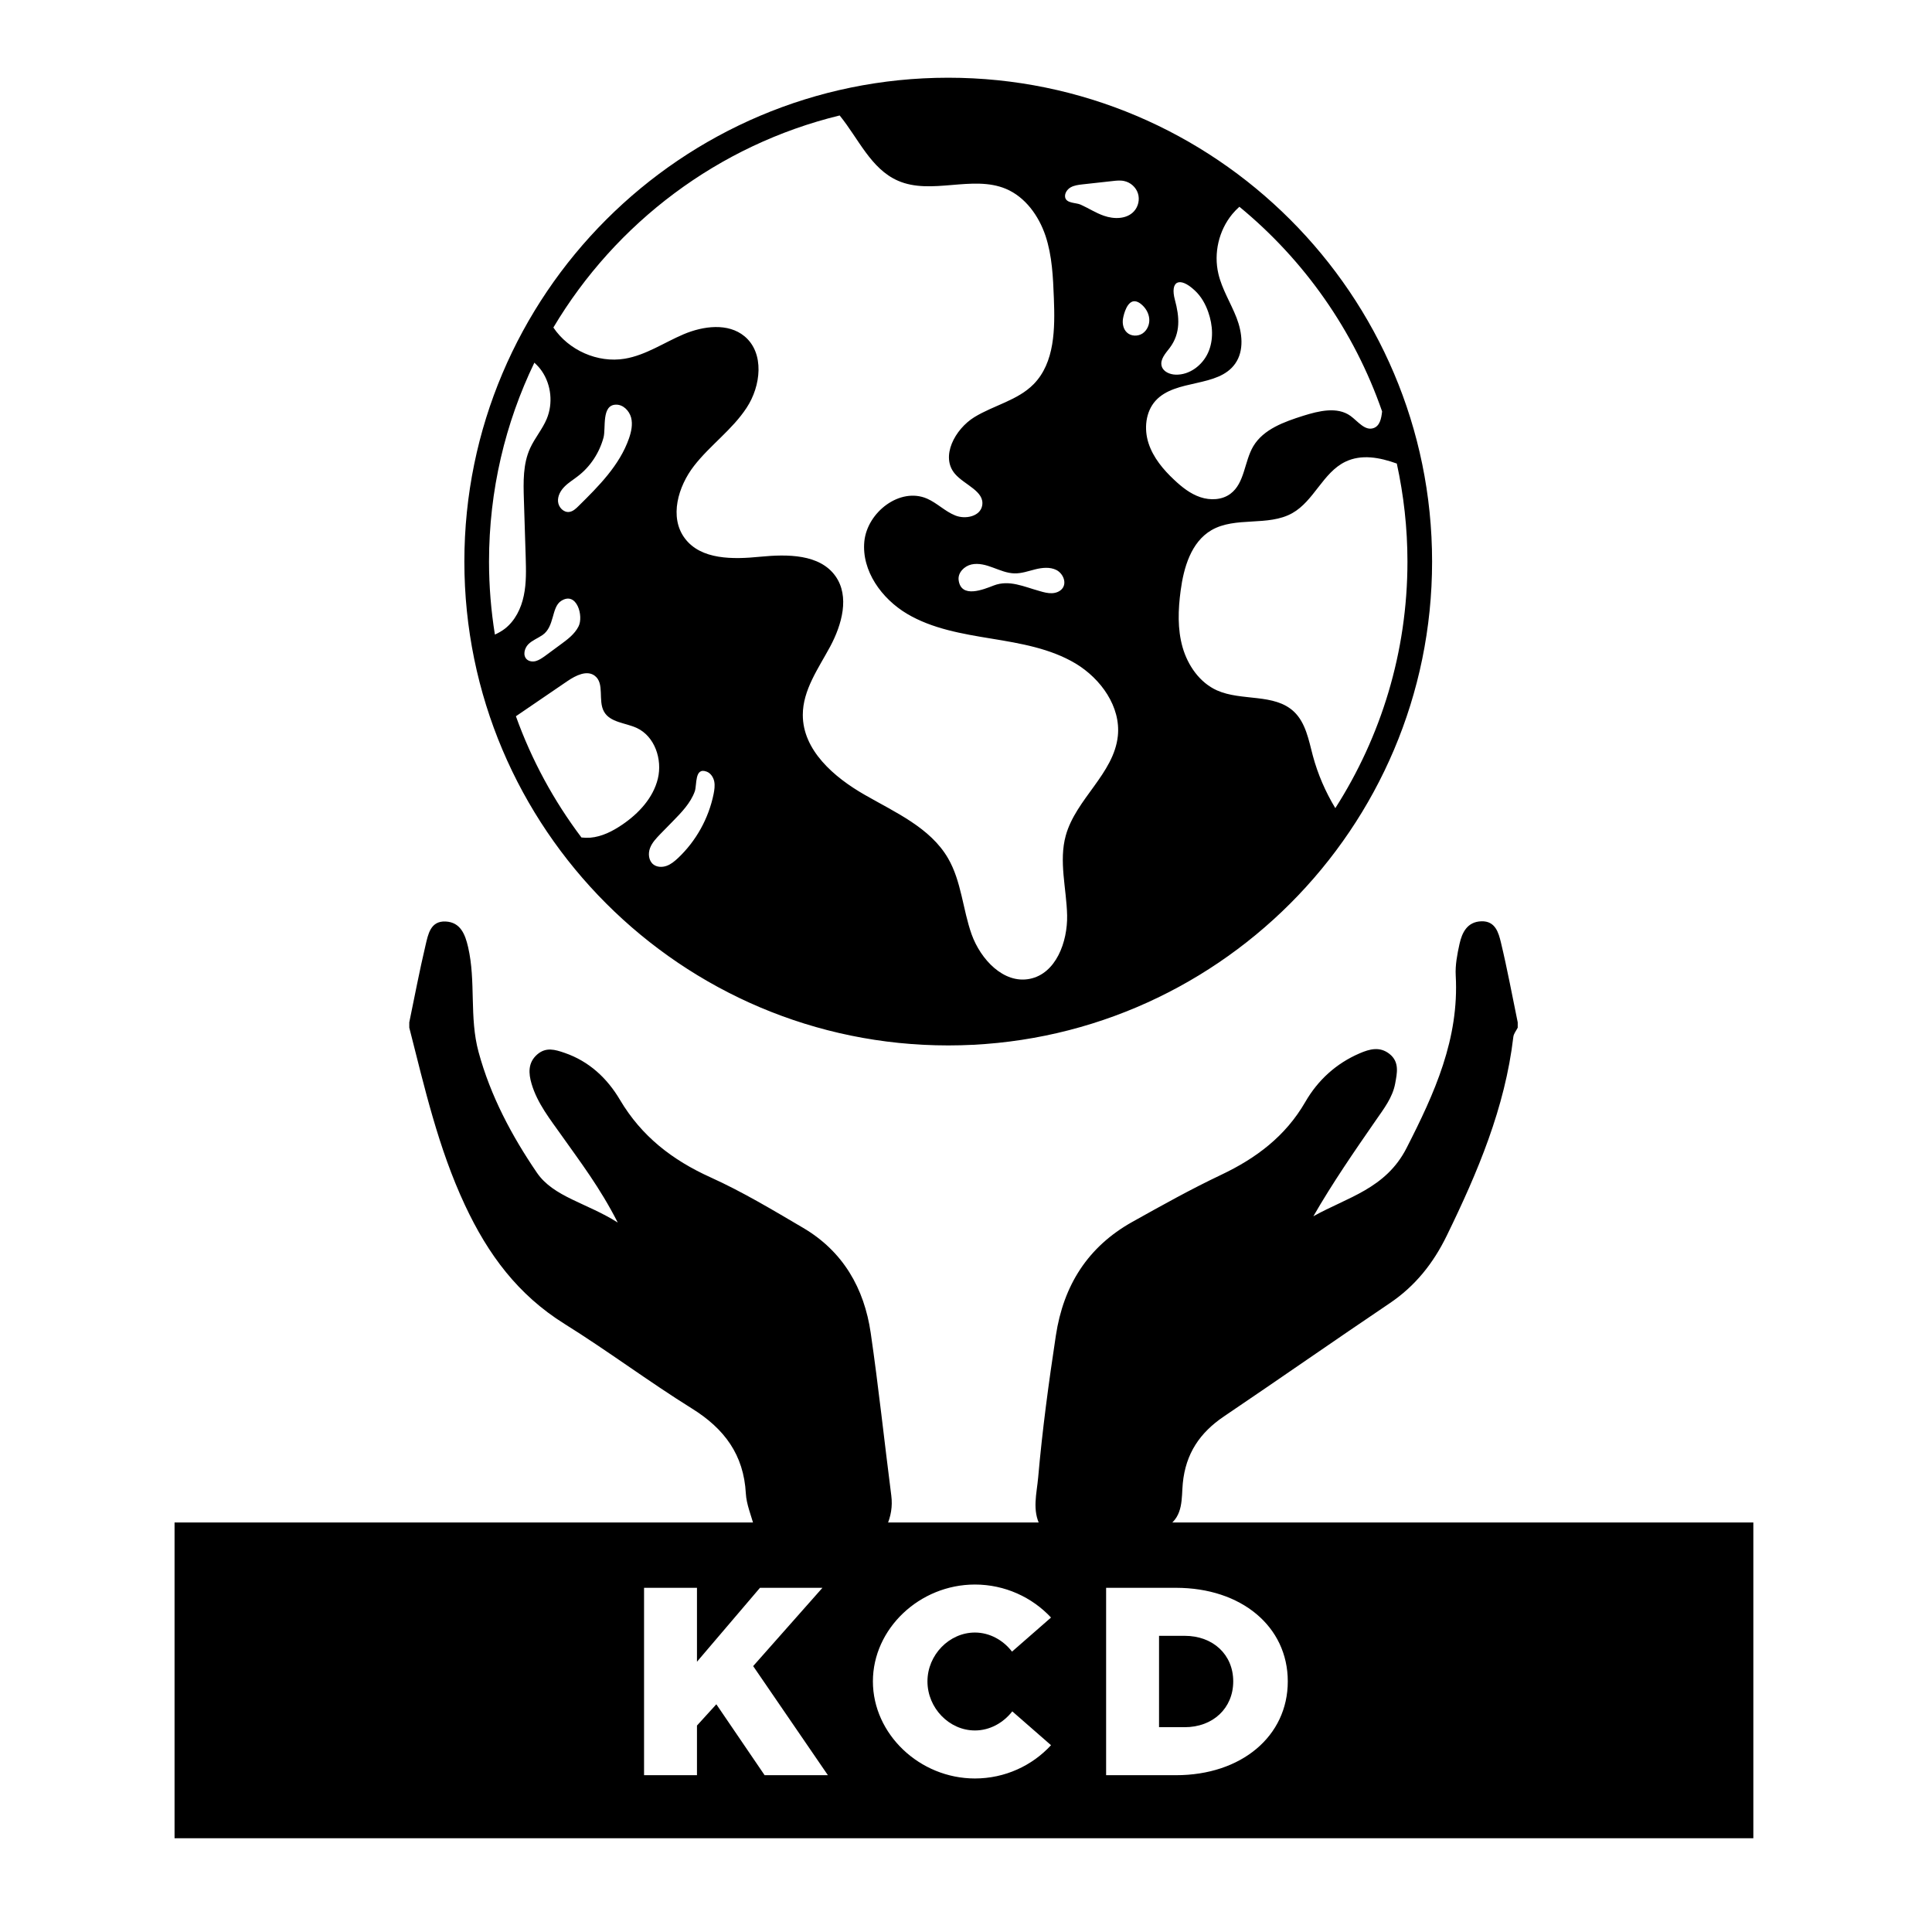<?xml version="1.0" encoding="UTF-8"?>
<svg id="Layer_1" data-name="Layer 1" xmlns="http://www.w3.org/2000/svg" viewBox="0 0 273.428 270.011">
  <g>
    <path d="m24.704,215.477v44.688h223.44v-44.688H24.704Zm83.51,35.765l-6.833-10.037-2.741,3.012v7.025h-7.489v-26.521h7.489v10.462l8.918-10.462h8.84l-9.806,11.08,10.578,15.441h-8.956Zm29.763-6.331c2.123,0,4.015-1.081,5.289-2.702l5.481,4.787c-2.663,2.896-6.524,4.71-10.771,4.71-7.837,0-14.438-6.293-14.438-13.743,0-7.451,6.602-13.705,14.438-13.705,4.246,0,8.107,1.814,10.771,4.671l-5.521,4.826c-1.235-1.622-3.165-2.703-5.25-2.703-3.629,0-6.717,3.166-6.717,6.911,0,3.783,3.088,6.948,6.717,6.948Zm28.45,6.331h-9.883v-26.521h9.883c9.265,0,15.828,5.482,15.828,13.242,0,7.759-6.563,13.279-15.828,13.279Z"/>
    <path d="m167.663,231.515h-3.629v12.933h3.629c4.015,0,6.871-2.702,6.871-6.485,0-3.784-2.856-6.447-6.871-6.447Z"/>
  </g>
  <path d="m57.925,145.445c2.17,8.504,4.095,17.018,7.87,25.098,3.278,7.015,7.516,12.72,14.107,16.832,6.122,3.819,11.914,8.166,18.039,11.981,4.576,2.85,7.317,6.534,7.615,12.014.085,1.56.755,3.088,1.157,4.63h18.765c.612-1.385.861-2.8.663-4.335-.985-7.666-1.799-15.356-2.91-23.002-.922-6.344-3.919-11.564-9.574-14.89-4.291-2.524-8.587-5.104-13.111-7.151-5.408-2.447-9.756-5.809-12.81-10.97-1.797-3.037-4.345-5.444-7.837-6.643-1.353-.465-2.622-.85-3.861.221-1.359,1.175-1.231,2.719-.809,4.151.822,2.793,2.649,5.052,4.301,7.393,2.601,3.684,5.358,7.271,7.898,12.252-4.394-2.785-9.101-3.62-11.442-7.054-3.549-5.205-6.561-10.839-8.257-17.085-1.335-4.912-.349-9.973-1.482-14.854-.412-1.775-1.064-3.51-3.175-3.613-2.16-.105-2.484,1.836-2.845,3.356-.858,3.618-1.546,7.276-2.303,10.917,0,.25,0,.5,0,.751Zm107.333,70.555c2.251-1.463,1.936-3.977,2.137-6.06.408-4.22,2.416-7.173,5.828-9.478,7.841-5.297,15.597-10.72,23.445-16.008,3.625-2.442,6.177-5.657,8.081-9.562,4.379-8.979,8.249-18.105,9.428-28.15.053-.45.406-.866.62-1.297v-.751c-.778-3.767-1.475-7.554-2.374-11.292-.335-1.392-.789-3.079-2.774-3.012-1.991.067-2.732,1.581-3.093,3.22-.321,1.456-.615,2.98-.533,4.452.499,8.971-2.99,16.653-6.962,24.426-2.945,5.762-8.396,6.964-13.186,9.65,2.736-4.75,5.778-9.156,8.826-13.559,1.136-1.64,2.398-3.257,2.757-5.25.254-1.414.641-3.023-.804-4.165-1.38-1.091-2.814-.699-4.24-.083-3.326,1.435-5.9,3.796-7.679,6.875-2.804,4.854-6.951,7.966-11.922,10.322-4.271,2.024-8.411,4.339-12.541,6.645-6.312,3.525-9.761,8.978-10.843,16.114-1.01,6.658-1.91,13.322-2.497,20.031-.204,2.338-.895,4.669.312,6.932h18.014ZM134.199,11c-37.759,0-68.479,30.719-68.479,68.479s30.719,68.479,68.479,68.479,68.479-30.719,68.479-68.479S171.958,11,134.199,11Zm61.404,47.233c-.109,1.002-.318,2.044-1.205,2.354-1.224.433-2.218-.956-3.264-1.721-1.874-1.351-4.475-.714-6.681-.025-2.69.854-5.623,1.887-7.076,4.309-1.288,2.18-1.211,5.227-3.238,6.732-1.186.892-2.856.956-4.258.484-1.415-.472-2.614-1.428-3.697-2.448-1.556-1.453-2.971-3.149-3.634-5.176-.663-2.027-.433-4.45.995-6.031,2.856-3.136,8.848-1.785,11.271-5.253,1.3-1.849.994-4.386.191-6.477-.816-2.104-2.065-4.042-2.575-6.235-.688-2.92.064-6.133,1.964-8.44.308-.373.648-.721,1.011-1.044,9.169,7.537,16.231,17.536,20.198,28.97Zm-116.194,26.82c2.218-1.441,3.226,2.167,2.461,3.621-.561,1.096-1.581,1.849-2.575,2.575-.727.536-1.454,1.071-2.18,1.606-.383.268-.778.548-1.224.688-.446.14-.982.089-1.326-.217-.599-.548-.357-1.568.204-2.142.561-.561,1.351-.854,2.002-1.3,1.747-1.198,1.25-3.927,2.639-4.832Zm-.433-14.063c-.064-.791.357-1.555.918-2.116.561-.574,1.262-.982,1.887-1.479,1.772-1.351,3.047-3.315,3.634-5.47.357-1.339-.319-4.615,1.76-4.654,1.02-.025,1.874.854,2.142,1.823.255.982.026,2.014-.306,2.971-1.326,3.787-4.271,6.732-7.127,9.549-.383.383-.803.778-1.339.842-.791.089-1.504-.663-1.568-1.466Zm1.364,25.384c1.147-.778,2.716-1.568,3.825-.74,1.441,1.071.433,3.506,1.313,5.074.867,1.555,3.034,1.581,4.641,2.32,2.55,1.186,3.647,4.45,2.984,7.178-.663,2.728-2.716,4.934-5.049,6.515-1.351.918-2.869,1.696-4.501,1.836-.426.032-.846.016-1.262-.026-3.903-5.175-7.048-10.951-9.276-17.16,2.442-1.672,4.884-3.336,7.325-4.998Zm20.654,16.001c-.701,3.455-2.486,6.668-5.049,9.078-.484.446-.994.88-1.619,1.097-.625.217-1.364.191-1.874-.217-.65-.523-.752-1.517-.459-2.295.293-.791.893-1.402,1.466-2.002.599-.612,1.186-1.211,1.772-1.81,1.199-1.224,2.512-2.575,3.098-4.22.332-.931-.064-3.468,1.696-2.792.561.217.931.791,1.058,1.377.115.586.026,1.198-.089,1.785Zm49.417-29.171c-.319.484-.931.727-1.517.752s-1.16-.128-1.721-.293c-2.244-.612-4.335-1.657-6.553-.791-1.39.535-4.603,1.887-4.947-.765-.14-1.045.79-1.989,1.81-2.218,1.02-.229,2.078.077,3.06.446.982.357,1.963.79,3.022.816,1.007.025,1.976-.331,2.958-.574.982-.242,2.065-.357,2.971.089.905.459,1.479,1.683.918,2.537Zm15.873-40.748c-.727-2.677.65-3.379,2.818-1.339.892.829,1.504,1.912,1.9,3.06.65,1.849.778,3.952-.026,5.737-.803,1.785-2.626,3.175-4.59,3.111-.828-.025-1.747-.408-1.976-1.198-.268-.943.535-1.81,1.135-2.588,1.581-2.104,1.377-4.411.739-6.783Zm-14.764-15.937c.497-.28,1.084-.357,1.645-.421,1.428-.153,2.856-.306,4.284-.472.561-.064,1.122-.128,1.67,0,.88.191,1.645.867,1.925,1.734s.064,1.861-.548,2.537c-1.02,1.135-2.83,1.147-4.271.637-1.147-.395-2.167-1.071-3.277-1.568-.65-.306-2.04-.153-2.206-1.058-.089-.548.293-1.109.778-1.39Zm7.408,18.614c.127-.778.625-2.563,1.683-2.499.344.025.663.217.931.446.612.51,1.045,1.249,1.109,2.053.064.79-.293,1.619-.956,2.065-.663.434-1.632.408-2.206-.14-.51-.472-.663-1.237-.561-1.925Zm-40.096-28.793c2.664,3.271,4.418,7.565,8.248,9.235,4.73,2.078,10.518-.841,15.274,1.147,2.754,1.16,4.653,3.812,5.61,6.643.943,2.83,1.071,5.865,1.186,8.848.166,4.297.14,9.103-2.869,12.163-2.257,2.295-5.648,2.983-8.389,4.666-2.741,1.696-4.832,5.584-2.741,8.02,1.352,1.581,4.233,2.461,3.851,4.501-.281,1.53-2.372,1.976-3.812,1.39-1.441-.574-2.563-1.759-3.991-2.384-3.825-1.657-8.466,1.912-8.874,6.069-.395,4.156,2.448,8.083,6.031,10.225,3.583,2.129,7.816,2.843,11.947,3.519,4.118.676,8.351,1.39,11.934,3.532,3.57,2.155,6.4,6.107,5.967,10.251-.561,5.329-5.942,8.925-7.369,14.088-1.007,3.646.102,7.497.191,11.283.076,3.787-1.581,8.262-5.291,9.001-3.697.739-6.948-2.754-8.224-6.298-1.262-3.557-1.441-7.51-3.34-10.773-2.512-4.322-7.446-6.477-11.793-8.976-4.348-2.486-8.772-6.311-8.759-11.322,0-3.506,2.206-6.566,3.876-9.664,1.657-3.098,2.779-7.089.752-9.957-2.231-3.149-6.821-3.124-10.646-2.754-3.838.383-8.402.472-10.697-2.626-2.206-2.971-.943-7.318,1.326-10.238s5.406-5.113,7.433-8.211c2.04-3.085,2.562-7.752-.293-10.123-2.32-1.925-5.827-1.466-8.606-.293-2.792,1.186-5.368,2.971-8.351,3.468-3.838.636-7.935-1.201-10.095-4.415,8.812-14.81,23.337-25.831,40.517-30.013Zm-43.206,34.99c.392.359.758.745,1.054,1.185,1.339,1.951,1.606,4.577.701,6.757-.612,1.466-1.683,2.703-2.346,4.144-1.032,2.231-.969,4.794-.892,7.254.089,2.703.166,5.406.255,8.121.051,1.836.115,3.697-.268,5.508-.37,1.81-1.237,3.57-2.69,4.692-.431.332-.907.594-1.4.821-.541-3.367-.831-6.817-.831-10.335,0-10.077,2.306-19.626,6.417-28.147Zm113.355,63.044c-1.397-2.306-2.477-4.808-3.177-7.406-.587-2.218-1.007-4.666-2.677-6.247-2.78-2.626-7.395-1.453-10.888-3.009-2.448-1.097-4.131-3.519-4.87-6.094-.739-2.588-.637-5.342-.28-8.007.433-3.289,1.479-6.885,4.348-8.568,3.404-1.989,8.032-.485,11.462-2.422,3.06-1.721,4.335-5.737,7.497-7.267,2.271-1.1,4.839-.629,7.288.253.976,4.473,1.506,9.11,1.506,13.871,0,12.838-3.757,24.807-10.207,34.897Z"/>
</svg>
